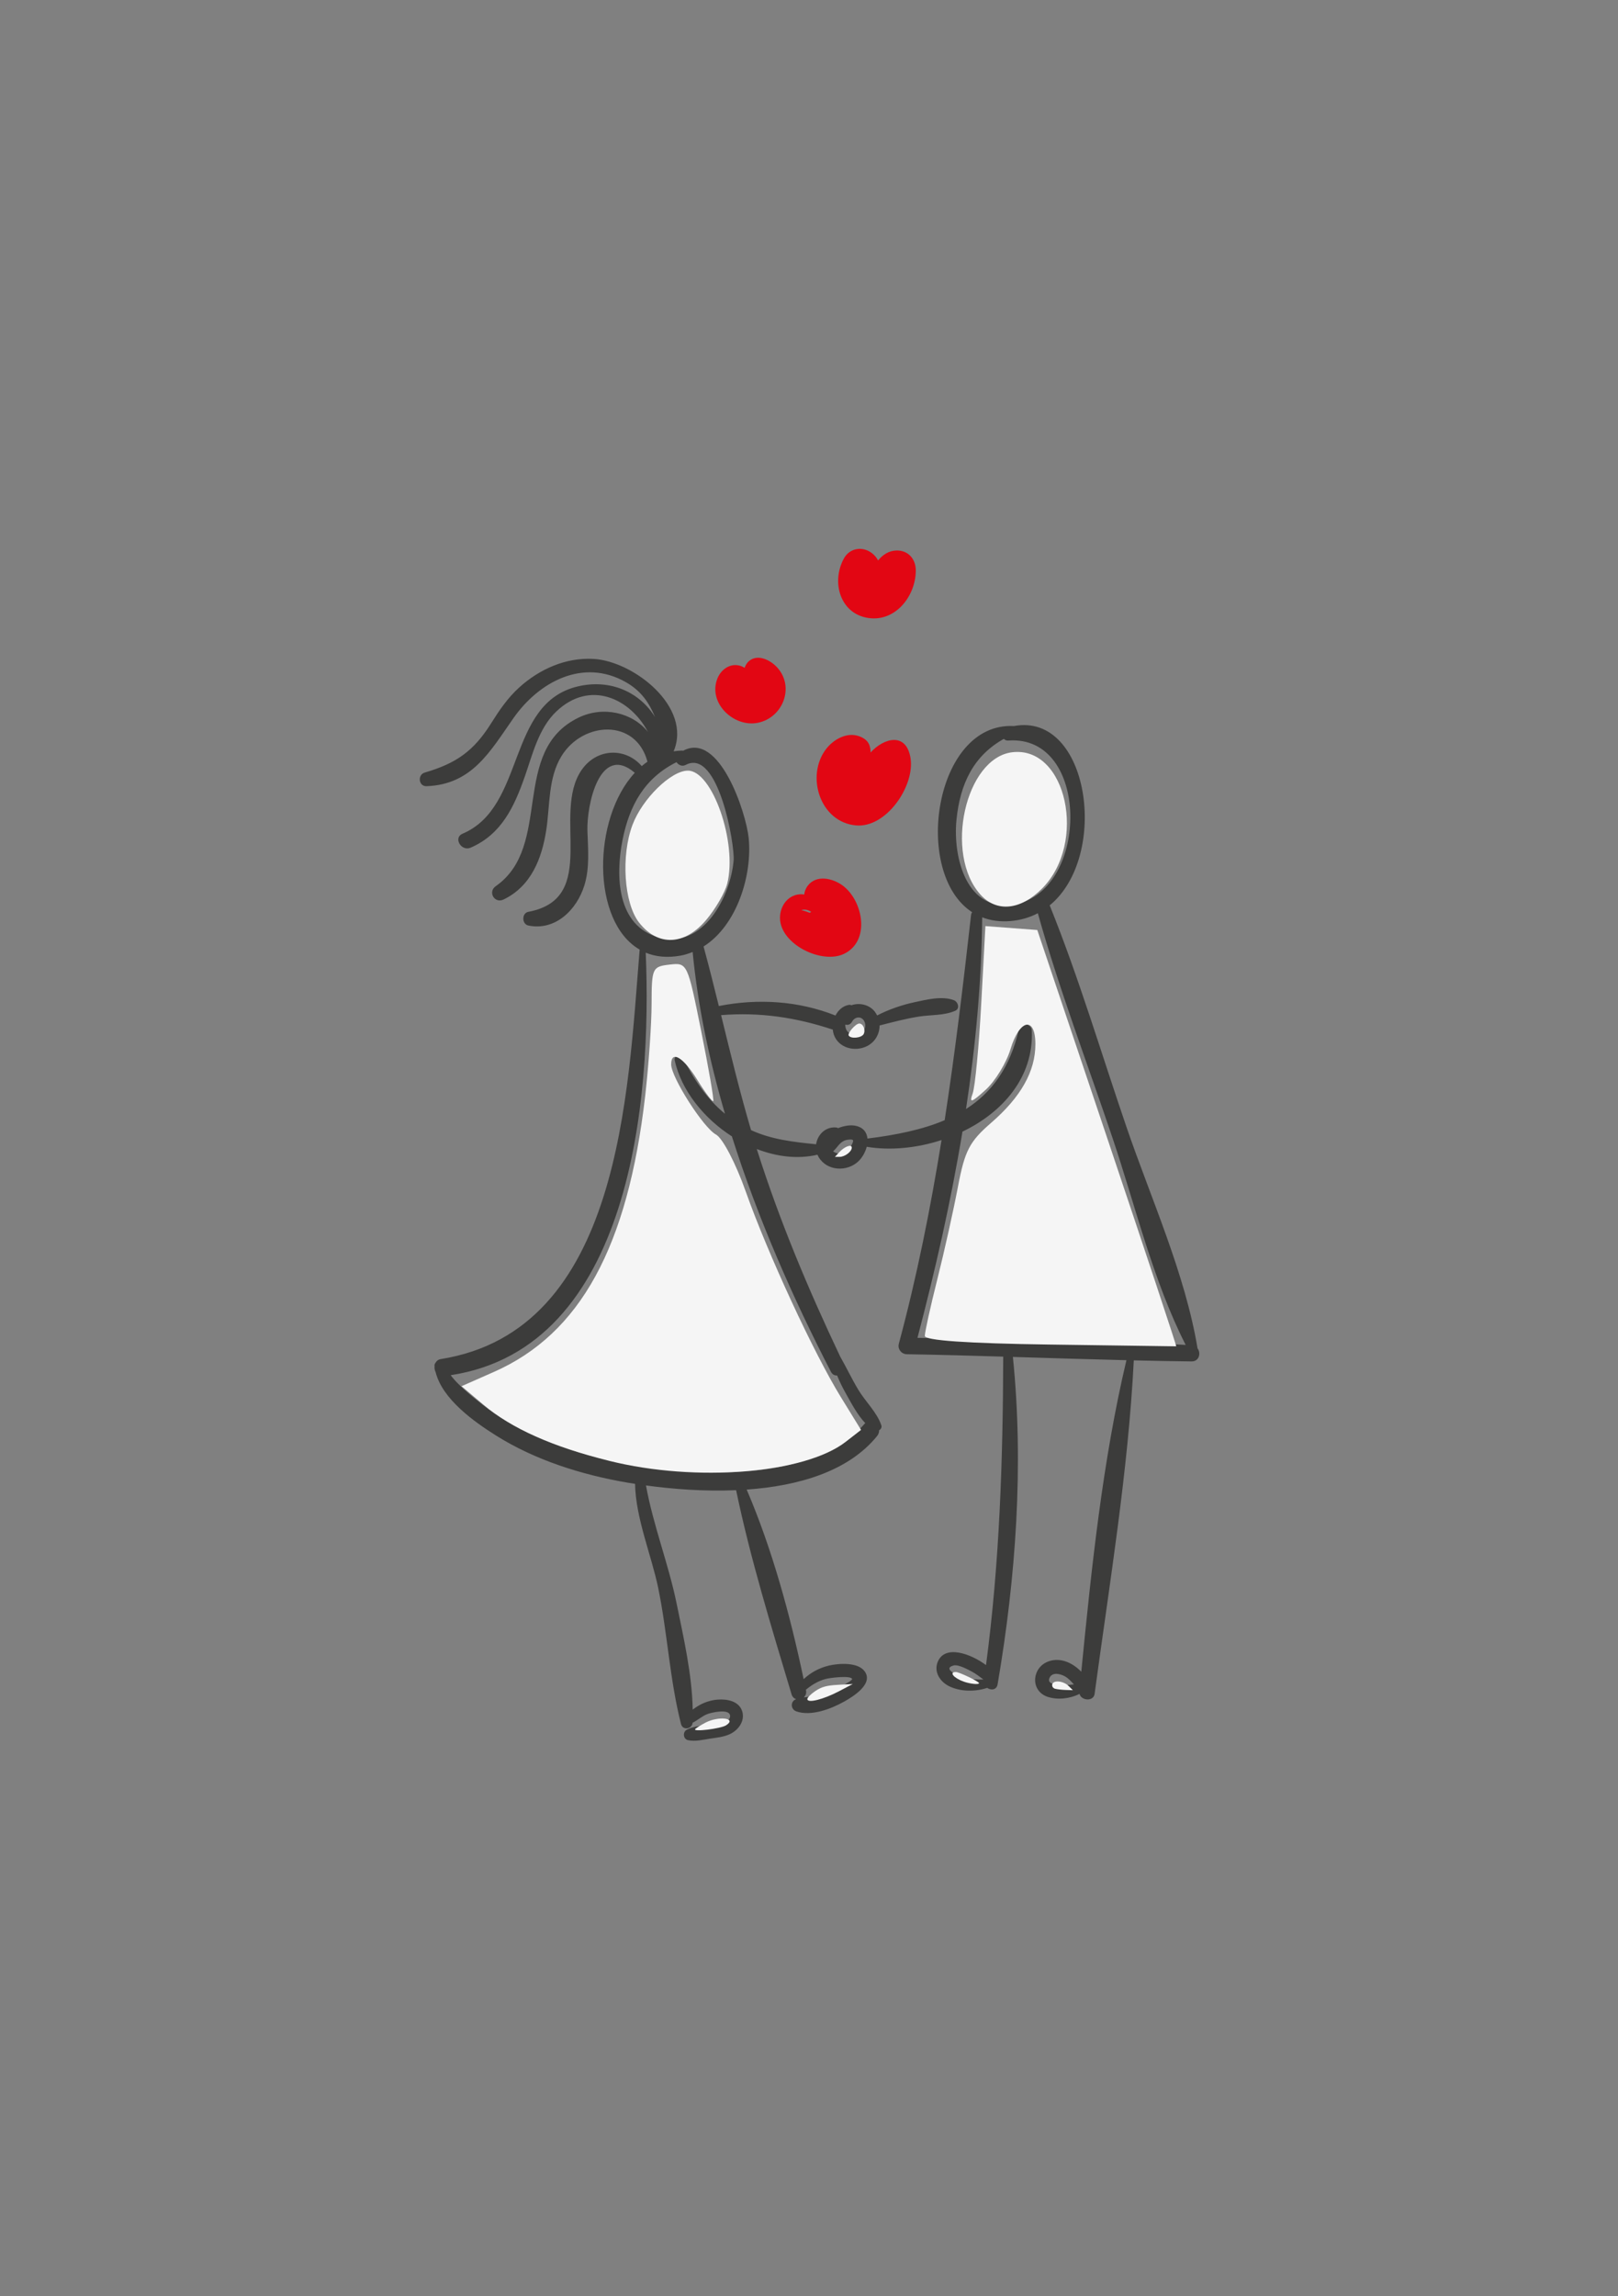 <?xml version="1.0" encoding="UTF-8" standalone="no"?>
<svg
   xmlns:dc="http://purl.org/dc/elements/1.1/"
   xmlns:cc="http://creativecommons.org/ns#"
   xmlns:rdf="http://www.w3.org/1999/02/22-rdf-syntax-ns#"
   xmlns:svg="http://www.w3.org/2000/svg"
   xmlns="http://www.w3.org/2000/svg"
   xmlns:sodipodi="http://sodipodi.sourceforge.net/DTD/sodipodi-0.dtd"
   xmlns:inkscape="http://www.inkscape.org/namespaces/inkscape"
   sodipodi:docname="fig1.svg"
   inkscape:version="1.0beta1 (32d4812, 2019-09-19)"
   id="svg3513"
   version="1.1"
   viewBox="0 0 74 105"
   height="105mm"
   width="74mm">
  <rect x="0" y="0" width="74" height="105" fill="#808080" stroke="none"/>
  <defs
     id="defs3507" />
  <sodipodi:namedview
     inkscape:window-maximized="0"
     inkscape:window-y="25"
     inkscape:window-x="0"
     inkscape:window-height="875"
     inkscape:window-width="1440"
     showborder="true"
     inkscape:pagecheckerboard="true"
     fit-margin-bottom="0"
     fit-margin-right="0"
     fit-margin-left="0"
     fit-margin-top="0"
     showgrid="false"
     inkscape:document-rotation="0"
     inkscape:current-layer="layer1"
     inkscape:document-units="mm"
     inkscape:cy="220.7503"
     inkscape:cx="250.1255"
     inkscape:zoom="2.8685187"
     inkscape:pageshadow="2"
     inkscape:pageopacity="0.0"
     borderopacity="1.0"
     bordercolor="#666666"
     pagecolor="#ffffff"
     id="base" />
  <g
     transform="translate(-21.011,-17.094)"
     id="layer1"
     inkscape:groupmode="layer"
     inkscape:label="Layer 1">
    <g
       transform="matrix(0.353,0,0,-0.353,19.186,307.488)"
       id="g3645">
      <g
         transform="translate(124.037,649.338)"
         id="g2925"
         style="opacity:1;stop-opacity:1">
        <path
           inkscape:connector-curvature="0"
           id="path2927"
           style="fill:#3c3c3b;fill-opacity:1;fill-rule:nonzero;stroke:none"
           d="m 0,0 c 2.303,8.737 4.34,17.686 5.831,26.714 5.199,2.5 9.237,7.032 8.988,13.084 -0.038,0.92 -1.451,1.199 -1.669,0.226 -1.127,-5.05 -3.556,-8.264 -6.857,-10.378 1.25,8.256 2.023,16.567 2.095,24.831 1.07,-0.412 2.288,-0.602 3.678,-0.483 1.321,0.114 2.493,0.472 3.531,1.013 C 18.351,45.169 22.044,35.493 25.303,25.81 28.237,17.092 30.55,7.324 34.752,-0.915 23.197,-0.246 11.574,-0.17 0,0 m 5.054,67.088 c 0.466,4.71 2.225,8.32 6.139,10.505 0.137,-0.144 0.332,-0.235 0.592,-0.216 10.586,0.77 10.483,-19.28 0.968,-21.181 C 6.333,54.913 4.58,62.305 5.054,67.088 M 17.136,-43.995 c 0.369,0.732 1.396,0.467 1.957,0.154 0.468,-0.262 0.826,-0.656 1.176,-1.056 -1.421,-0.149 -3.703,-0.226 -3.133,0.902 M 6.183,-44.079 c -0.336,0.07 -3.191,1.15 -1.523,1.635 0.621,0.181 1.888,-0.526 2.389,-0.788 0.542,-0.282 1.008,-0.668 1.496,-1.021 -0.792,-0.016 -1.586,0.012 -2.362,0.174 M -8.876,24.457 c -0.512,-0.61 -1.404,-0.799 -2.051,-0.29 0.578,0.494 0.833,1.211 1.651,1.448 0.238,0.069 0.868,0.146 0.931,-0.027 0.083,-0.229 -0.39,-0.964 -0.531,-1.131 M -11.207,-4.4 c 0.19,-0.368 0.494,-0.491 0.798,-0.473 0.331,-0.814 0.723,-1.607 1.166,-2.392 0.668,-1.181 1.448,-2.7 2.481,-3.778 -0.025,-0.026 -0.052,-0.046 -0.077,-0.075 -6.463,-7.503 -21.173,-6.869 -30.082,-5.34 -4.584,0.786 -9.201,2.088 -13.403,4.103 -2.102,1.008 -4.104,2.191 -5.935,3.633 -0.666,0.525 -3.101,2.369 -4.216,3.886 23.412,3.574 26.079,35.784 25.269,54.735 1.27,-0.527 2.764,-0.696 4.493,-0.386 0.558,0.1 1.081,0.27 1.587,0.471 0.667,-6.959 2.15,-14.002 4.186,-20.954 -2.41,1.984 -4.058,4.497 -5.5,7.346 -0.294,0.581 -1.141,0.163 -1.011,-0.427 0.852,-3.873 3.751,-7.499 7.408,-9.846 3.367,-10.659 7.956,-21.044 12.836,-30.503 m -27.014,68.846 c 0.901,4.571 2.884,8.074 7.003,10.131 0.238,-0.365 0.73,-0.601 1.181,-0.36 4.247,2.269 6.389,-10.406 6.221,-12.364 -0.409,-4.779 -3.988,-11.511 -9.673,-9.983 -5.501,1.479 -5.626,8.038 -4.732,12.576 m 23.782,-110.107 c -0.005,0.026 -0.011,0.053 -0.017,0.08 0.756,0.621 1.561,1.122 2.541,1.39 0.61,0.167 3.247,0.481 3.446,0.013 0.125,-0.293 -3.028,-1.774 -3.43,-1.91 -0.927,-0.311 -1.89,-0.339 -2.829,-0.49 0.227,0.211 0.37,0.52 0.289,0.917 m 5.973,86.63 c 0.393,0.714 1.334,0.735 1.63,-0.08 0.262,-0.72 -0.156,-1.347 -0.857,-1.545 -0.641,-0.18 -1.35,0.046 -1.58,0.712 -0.061,0.176 -0.083,0.353 -0.081,0.528 0.314,-0.099 0.667,-0.018 0.888,0.385 M 36.287,-1.359 c -1.589,9.623 -6.032,19.41 -9.186,28.617 -3.271,9.544 -6.167,19.35 -9.94,28.704 -0.01,0.023 -0.027,0.035 -0.037,0.057 7.78,6.342 5.175,25.058 -4.628,23.236 C 2.192,79.802 -0.711,60.189 7.085,55.141 7.017,55.042 6.963,54.929 6.947,54.787 5.938,45.845 4.882,36.993 3.526,28.197 0.599,26.956 -2.799,26.275 -6.476,25.818 c -0.077,0.791 -0.537,1.458 -1.572,1.662 -0.625,0.124 -1.474,0.001 -2.242,-0.315 -0.063,0.045 -0.135,0.08 -0.223,0.089 -1.392,0.136 -2.44,-0.936 -2.618,-2.175 -3.016,0.301 -5.765,0.616 -8.427,1.829 -1.458,4.93 -2.66,9.916 -3.884,14.899 5.035,0.404 9.699,-0.295 14.473,-1.877 0.022,-0.223 0.063,-0.442 0.135,-0.648 0.603,-1.736 2.7,-2.264 4.261,-1.509 1.078,0.522 1.673,1.598 1.666,2.693 1.682,0.429 3.356,0.877 5.073,1.15 1.585,0.253 3.249,0.112 4.726,0.754 0.655,0.285 0.355,1.177 -0.179,1.375 -1.546,0.573 -3.488,0.08 -5.063,-0.258 -1.699,-0.365 -3.331,-0.931 -4.875,-1.721 -0.088,0.175 -0.187,0.348 -0.315,0.509 -0.71,0.896 -1.981,1.175 -3.008,0.814 -0.102,0.044 -0.219,0.067 -0.352,0.043 -0.788,-0.144 -1.37,-0.69 -1.719,-1.376 -4.796,1.902 -10.032,2.228 -15.075,1.237 -0.015,-0.003 -0.023,-0.012 -0.037,-0.016 -0.636,2.579 -1.283,5.156 -1.981,7.722 4.379,2.764 6.329,9.319 5.843,14.065 -0.334,3.262 -3.786,13.834 -8.485,11.294 -0.042,0.008 -0.081,0.021 -0.13,0.02 -0.38,-0.006 -0.748,-0.042 -1.106,-0.1 2.414,5.756 -5.182,11.661 -10.341,11.972 -3.6,0.217 -7.035,-1.31 -9.672,-3.702 -1.505,-1.366 -2.573,-2.953 -3.652,-4.668 -2.239,-3.562 -4.5,-5.161 -8.592,-6.355 -0.948,-0.277 -0.798,-1.798 0.238,-1.761 5.903,0.211 8.241,4.502 11.268,8.819 3.281,4.679 8.996,7.811 14.551,4.662 2.05,-1.162 3.059,-2.758 3.79,-4.528 -1.967,3.203 -5.779,4.988 -10.04,3.964 -9.22,-2.215 -6.689,-15.594 -14.902,-19.074 -1.231,-0.521 -0.171,-2.338 1.056,-1.806 3.99,1.73 5.639,5.285 7.013,9.213 1.005,2.874 1.791,6.252 4.086,8.431 4.365,4.145 9.567,1.68 11.855,-2.632 -1.998,2.48 -5.777,3.38 -8.967,1.837 -8.944,-4.326 -3.277,-16.623 -10.741,-21.842 -1.056,-0.738 -0.157,-2.287 1.009,-1.727 3.572,1.719 4.975,5.299 5.544,9.043 0.482,3.171 0.224,6.684 1.958,9.524 2.761,4.522 9.653,4.921 11.148,-0.711 -0.256,-0.175 -0.501,-0.369 -0.741,-0.571 -2.077,2.408 -5.797,2.374 -7.786,-0.497 -3.943,-5.69 2.396,-16.636 -6.897,-18.378 -0.888,-0.166 -0.873,-1.601 0,-1.78 3.465,-0.707 6.256,1.999 7.251,5.208 0.71,2.29 0.467,4.723 0.394,7.076 -0.104,3.326 1.586,11.376 6.137,7.506 -5.498,-5.93 -5.657,-19.269 0.63,-22.904 -1.529,-18.516 -2.429,-49.334 -25.772,-53.049 -0.31,-0.049 -0.525,-0.219 -0.656,-0.446 -0.102,-0.123 -0.166,-0.276 -0.151,-0.435 0.002,-0.012 0.005,-0.025 0.006,-0.037 -0.027,-0.265 0.022,-0.543 0.141,-0.777 0.874,-3.505 4.984,-6.418 7.8,-8.191 5.1,-3.212 11.164,-5.113 17.07,-6.119 0.312,-0.053 0.642,-0.103 0.967,-0.154 0.077,-4.449 2.13,-9.271 3.001,-13.497 1.199,-5.815 1.492,-11.901 2.955,-17.628 0.216,-0.847 1.437,-0.648 1.499,0.176 0.662,0.324 1.199,0.848 1.904,1.122 0.458,0.179 2.864,0.767 2.953,-0.202 0.095,-1.025 -2.043,-1.095 -2.628,-1.177 -1.014,-0.143 -2.096,-0.158 -3.002,-0.658 -0.533,-0.294 -0.444,-1.206 0.175,-1.339 0.947,-0.203 1.879,0.046 2.827,0.19 0.859,0.13 1.767,0.211 2.567,0.574 1.09,0.496 1.999,1.664 1.646,2.923 -0.383,1.369 -1.974,1.665 -3.198,1.567 -0.791,-0.064 -1.576,-0.302 -2.277,-0.675 -0.165,-0.088 -0.574,-0.333 -0.952,-0.621 -0.089,4.578 -1.186,9.344 -2.089,13.757 -1.037,5.073 -3.047,10.171 -3.966,15.281 3.506,-0.481 7.588,-0.791 11.678,-0.615 1.839,-8.85 4.593,-17.791 7.184,-26.444 0.106,-0.352 0.334,-0.544 0.593,-0.629 -0.775,-0.265 -0.729,-1.316 0.024,-1.58 1.922,-0.673 4.507,0.32 6.198,1.269 1.155,0.648 3.834,2.286 2.658,3.915 -0.887,1.227 -3.363,1.045 -4.63,0.75 -1.213,-0.283 -2.37,-0.897 -3.277,-1.76 -1.736,8.246 -4.065,16.826 -7.381,24.557 6.664,0.471 13.148,2.325 16.893,6.931 0.195,0.241 0.272,0.504 0.269,0.758 0.226,0.125 0.377,0.37 0.279,0.658 -0.57,1.671 -2.06,3.055 -2.977,4.581 -0.845,1.405 -1.54,2.89 -2.352,4.311 -4.124,8.7 -7.825,17.503 -10.744,26.692 -0.02,0.062 -0.037,0.123 -0.056,0.185 2.565,-0.992 5.294,-1.337 7.857,-0.737 0.042,-0.098 0.087,-0.195 0.143,-0.29 1.077,-1.84 3.683,-1.958 5.15,-0.574 0.501,0.473 0.905,1.174 1.09,1.891 3.032,-0.507 6.471,-0.18 9.695,0.875 -1.426,-8.839 -3.18,-17.625 -5.535,-26.392 -0.182,-0.679 0.336,-1.342 1.032,-1.354 4.165,-0.069 8.33,-0.187 12.494,-0.312 -0.042,-13.463 -0.464,-26.616 -2.228,-39.956 -1.988,1.476 -5.312,2.677 -6.25,0.436 -0.554,-1.322 0.302,-2.607 1.481,-3.179 1.492,-0.723 3.362,-0.724 4.922,-0.21 0.482,-0.344 1.22,-0.285 1.347,0.458 2.37,13.854 3.41,28.397 1.981,42.413 4.903,-0.15 9.806,-0.305 14.709,-0.424 -3.095,-13.071 -4.524,-26.942 -5.848,-40.352 -0.716,0.727 -1.593,1.3 -2.586,1.473 -1.365,0.239 -2.798,-0.375 -3.26,-1.744 -0.429,-1.273 0.183,-2.549 1.464,-2.977 1.317,-0.44 2.899,-0.254 4.158,0.373 0.203,-0.881 1.81,-1.028 1.949,0 1.925,14.256 4.348,28.829 5.079,43.204 2.493,-0.058 4.986,-0.108 7.479,-0.135 0.999,-0.011 1.245,1.08 0.778,1.693" />
      </g>
      <g
         transform="translate(109.455,704.813)"
         id="g2929"
         style="opacity:1;stop-opacity:1">
        <path
           inkscape:connector-curvature="0"
           id="path2931"
           style="fill:#e20613;fill-opacity:1;fill-rule:nonzero;stroke:none"
           d="M 0,0 C 0.299,-0.01 0.57,-0.125 0.82,-0.294 0.748,-0.33 0.676,-0.364 0.604,-0.413 c -0.339,0.15 -0.7,0.264 -1.079,0.346 C -0.338,-0.022 -0.185,0.007 0,0 M 4.898,3.116 C 3.616,4.063 1.489,4.565 0.368,3.097 0.103,2.75 -0.043,2.349 -0.095,1.946 c -0.076,0.01 -0.143,0.036 -0.223,0.04 -1.769,0.1 -2.942,-1.453 -2.909,-3.12 0.069,-3.368 5.427,-5.985 8.3,-4.593 3.48,1.687 2.448,6.906 -0.175,8.843" />
      </g>
      <g
         transform="translate(123.135,724.478)"
         id="g2933"
         style="opacity:1;stop-opacity:1">
        <path
           inkscape:connector-curvature="0"
           id="path2935"
           style="fill:#e20613;fill-opacity:1;fill-rule:nonzero;stroke:none"
           d="m 0,0 c -0.568,3.361 -3.455,2.577 -5.17,0.69 -0.009,0.872 -0.239,1.644 -1.458,2.097 -1.629,0.606 -3.399,-0.429 -4.354,-1.709 -2.587,-3.465 -0.749,-9.397 3.903,-9.834 C -3.129,-9.128 0.609,-3.608 0,0" />
      </g>
      <g
         transform="translate(105.895,736.149)"
         id="g2937"
         style="opacity:1;stop-opacity:1">
        <path
           inkscape:connector-curvature="0"
           id="path2939"
           style="fill:#e20613;fill-opacity:1;fill-rule:nonzero;stroke:none"
           d="M 0,0 C -0.847,0.949 -2.479,1.822 -3.643,0.897 -3.94,0.662 -4.13,0.339 -4.248,-0.017 -4.43,0.095 -4.625,0.194 -4.847,0.256 -6.138,0.622 -7.309,-0.228 -7.775,-1.393 -9.04,-4.564 -5.667,-7.761 -2.539,-7.134 0.691,-6.486 2.26,-2.533 0,0" />
      </g>
      <g
         transform="translate(121.29,751.333)"
         id="g2941"
         style="opacity:1;stop-opacity:1">
        <path
           inkscape:connector-curvature="0"
           id="path2943"
           style="fill:#e20613;fill-opacity:1;fill-rule:nonzero;stroke:none"
           d="M 0,0 C -0.974,-0.031 -1.77,-0.562 -2.352,-1.291 -2.538,-0.936 -2.8,-0.61 -3.164,-0.332 -4.369,0.586 -6.03,0.336 -6.778,-1.025 -8.47,-4.105 -7.259,-8.25 -3.552,-8.752 -0.047,-9.226 2.532,-5.85 2.531,-2.585 2.531,-1.097 1.542,0.049 0,0" />
      </g>
    </g>
    <path
       transform="matrix(0.265,0,0,0.265,21.011,17.094)"
       inkscape:connector-curvature="0"
       id="path3692"
       d="m 110.303,159.206 c -2.609,-3.316 -3.159,-11.53 -1.133,-16.894 1.698,-4.493 6.652,-9.334 9.552,-9.334 4.227,0 8.562,12.438 6.792,19.49 -0.385,1.533 -2.008,4.342 -3.606,6.242 -3.75,4.457 -8.336,4.653 -11.605,0.496 z"
       style="fill:#f5f5f5;stroke-width:1.123" />
    <path
       transform="matrix(0.265,0,0,0.265,21.011,17.094)"
       inkscape:connector-curvature="0"
       id="path3694"
       d="m 105.17,252.087 c -9.854,-2.455 -16.88,-5.589 -21.738,-9.694 l -3.778,-3.192 5.598,-2.471 c 14.884,-6.569 23.1,-21.562 26.098,-47.625 0.604,-5.248 1.102,-12.412 1.107,-15.921 0.009,-6.123 0.134,-6.394 3.096,-6.735 3.068,-0.353 3.101,-0.283 5.455,11.431 1.303,6.483 2.244,11.939 2.092,12.126 -0.152,0.187 -1.385,-1.455 -2.74,-3.648 -2.445,-3.956 -4.527,-5.19 -4.527,-2.683 0,2.223 5.572,10.942 7.73,12.098 1.148,0.614 3.409,4.94 5.146,9.843 3.801,10.73 11.712,27.828 16.403,35.453 l 3.491,5.673 -2.634,2.049 c -7.068,5.496 -25.878,7.017 -40.8,3.298 z"
       style="fill:#f5f5f5;stroke-width:1.123" />
    <path
       transform="matrix(0.265,0,0,0.265,21.011,17.094)"
       inkscape:connector-curvature="0"
       id="path3696"
       d="m 169.227,154.388 c -6.338,-7.003 -2.63,-23.621 5.486,-24.583 9.354,-1.108 12.992,15.662 5.108,23.547 -3.713,3.713 -7.808,4.113 -10.593,1.036 z"
       style="fill:#f5f5f5;stroke-width:1.123" />
    <path
       transform="matrix(0.265,0,0,0.265,21.011,17.094)"
       inkscape:connector-curvature="0"
       id="path3698"
       d="m 181.22,232.016 c -14.304,-0.202 -21.608,-0.708 -21.608,-1.497 0,-0.656 0.974,-5.065 2.165,-9.798 1.191,-4.733 2.786,-11.889 3.546,-15.902 1.186,-6.269 1.992,-7.826 5.722,-11.057 5.155,-4.466 7.65,-8.895 7.65,-13.582 0,-4.884 -2.738,-4.339 -4.293,0.853 -0.705,2.352 -2.634,5.509 -4.286,7.016 -2.474,2.255 -2.871,2.368 -2.247,0.639 0.417,-1.155 1.082,-8.126 1.478,-15.491 l 0.72,-13.391 4.478,0.337 4.478,0.337 12.073,35.92 c 6.64,19.756 11.997,35.92 11.904,35.92 -0.093,0 -9.893,-0.137 -21.777,-0.305 z"
       style="fill:#f5f5f5;stroke-width:1.123" />
    <path
       transform="matrix(0.265,0,0,0.265,21.011,17.094)"
       inkscape:connector-curvature="0"
       id="path3700"
       d="m 146.477,178.698 c -0.255,-0.413 1.194,-2.067 1.819,-2.076 0.668,-0.01 1.137,1.111 0.76,1.815 -0.362,0.677 -2.207,0.863 -2.579,0.26 z"
       style="fill:#f5f5f5;stroke-width:0.349" />
    <path
       transform="matrix(0.265,0,0,0.265,21.011,17.094)"
       inkscape:connector-curvature="0"
       id="path3702"
       d="m 144.884,198.786 c 0.912,-0.971 2.123,-1.4 2.123,-0.751 0,0.684 -1.192,1.59 -2.093,1.59 h -0.818 z"
       style="fill:#f5f5f5;stroke-width:0.349" />
    <path
       transform="matrix(0.265,0,0,0.265,21.011,17.094)"
       inkscape:connector-curvature="0"
       id="path3704"
       d="m 139.337,293.187 c 0,-0.26 0.628,-0.888 1.395,-1.396 1.104,-0.73 1.922,-0.952 3.922,-1.063 l 2.527,-0.14 -2.371,1.246 c -2.727,1.433 -5.473,2.112 -5.473,1.353 z"
       style="fill:#f5f5f5;stroke-width:0.349" />
    <path
       transform="matrix(0.265,0,0,0.265,21.011,17.094)"
       inkscape:connector-curvature="0"
       id="path3706"
       d="m 166.354,290.189 c -1.748,-0.615 -2.621,-1.669 -1.383,-1.669 0.577,0 3.997,1.646 3.997,1.923 0,0.282 -1.506,0.135 -2.615,-0.255 z"
       style="fill:#f5f5f5;stroke-width:0.349" />
    <path
       transform="matrix(0.265,0,0,0.265,21.011,17.094)"
       inkscape:connector-curvature="0"
       id="path3708"
       d="m 182.109,291.414 c -0.364,-0.094 -0.579,-0.408 -0.509,-0.744 0.167,-0.806 1.94,-0.633 2.85,0.278 l 0.71,0.71 -1.21,-0.04 c -0.666,-0.022 -1.494,-0.114 -1.84,-0.204 z"
       style="fill:#f5f5f5;stroke-width:0.349" />
    <path
       transform="matrix(0.265,0,0,0.265,21.011,17.094)"
       inkscape:connector-curvature="0"
       id="path3710"
       d=""
       style="fill:#f5f5f5;stroke-width:0.349" />
    <path
       transform="matrix(0.265,0,0,0.265,21.011,17.094)"
       inkscape:connector-curvature="0"
       id="path3712"
       d="m 119.989,298.356 c 0.192,-0.194 0.974,-0.682 1.738,-1.085 2.291,-1.209 5.542,-0.807 3.59,0.443 -0.933,0.598 -5.873,1.193 -5.327,0.642 z"
       style="fill:#f5f5f5;stroke-width:0.349" />
  </g>
</svg>
